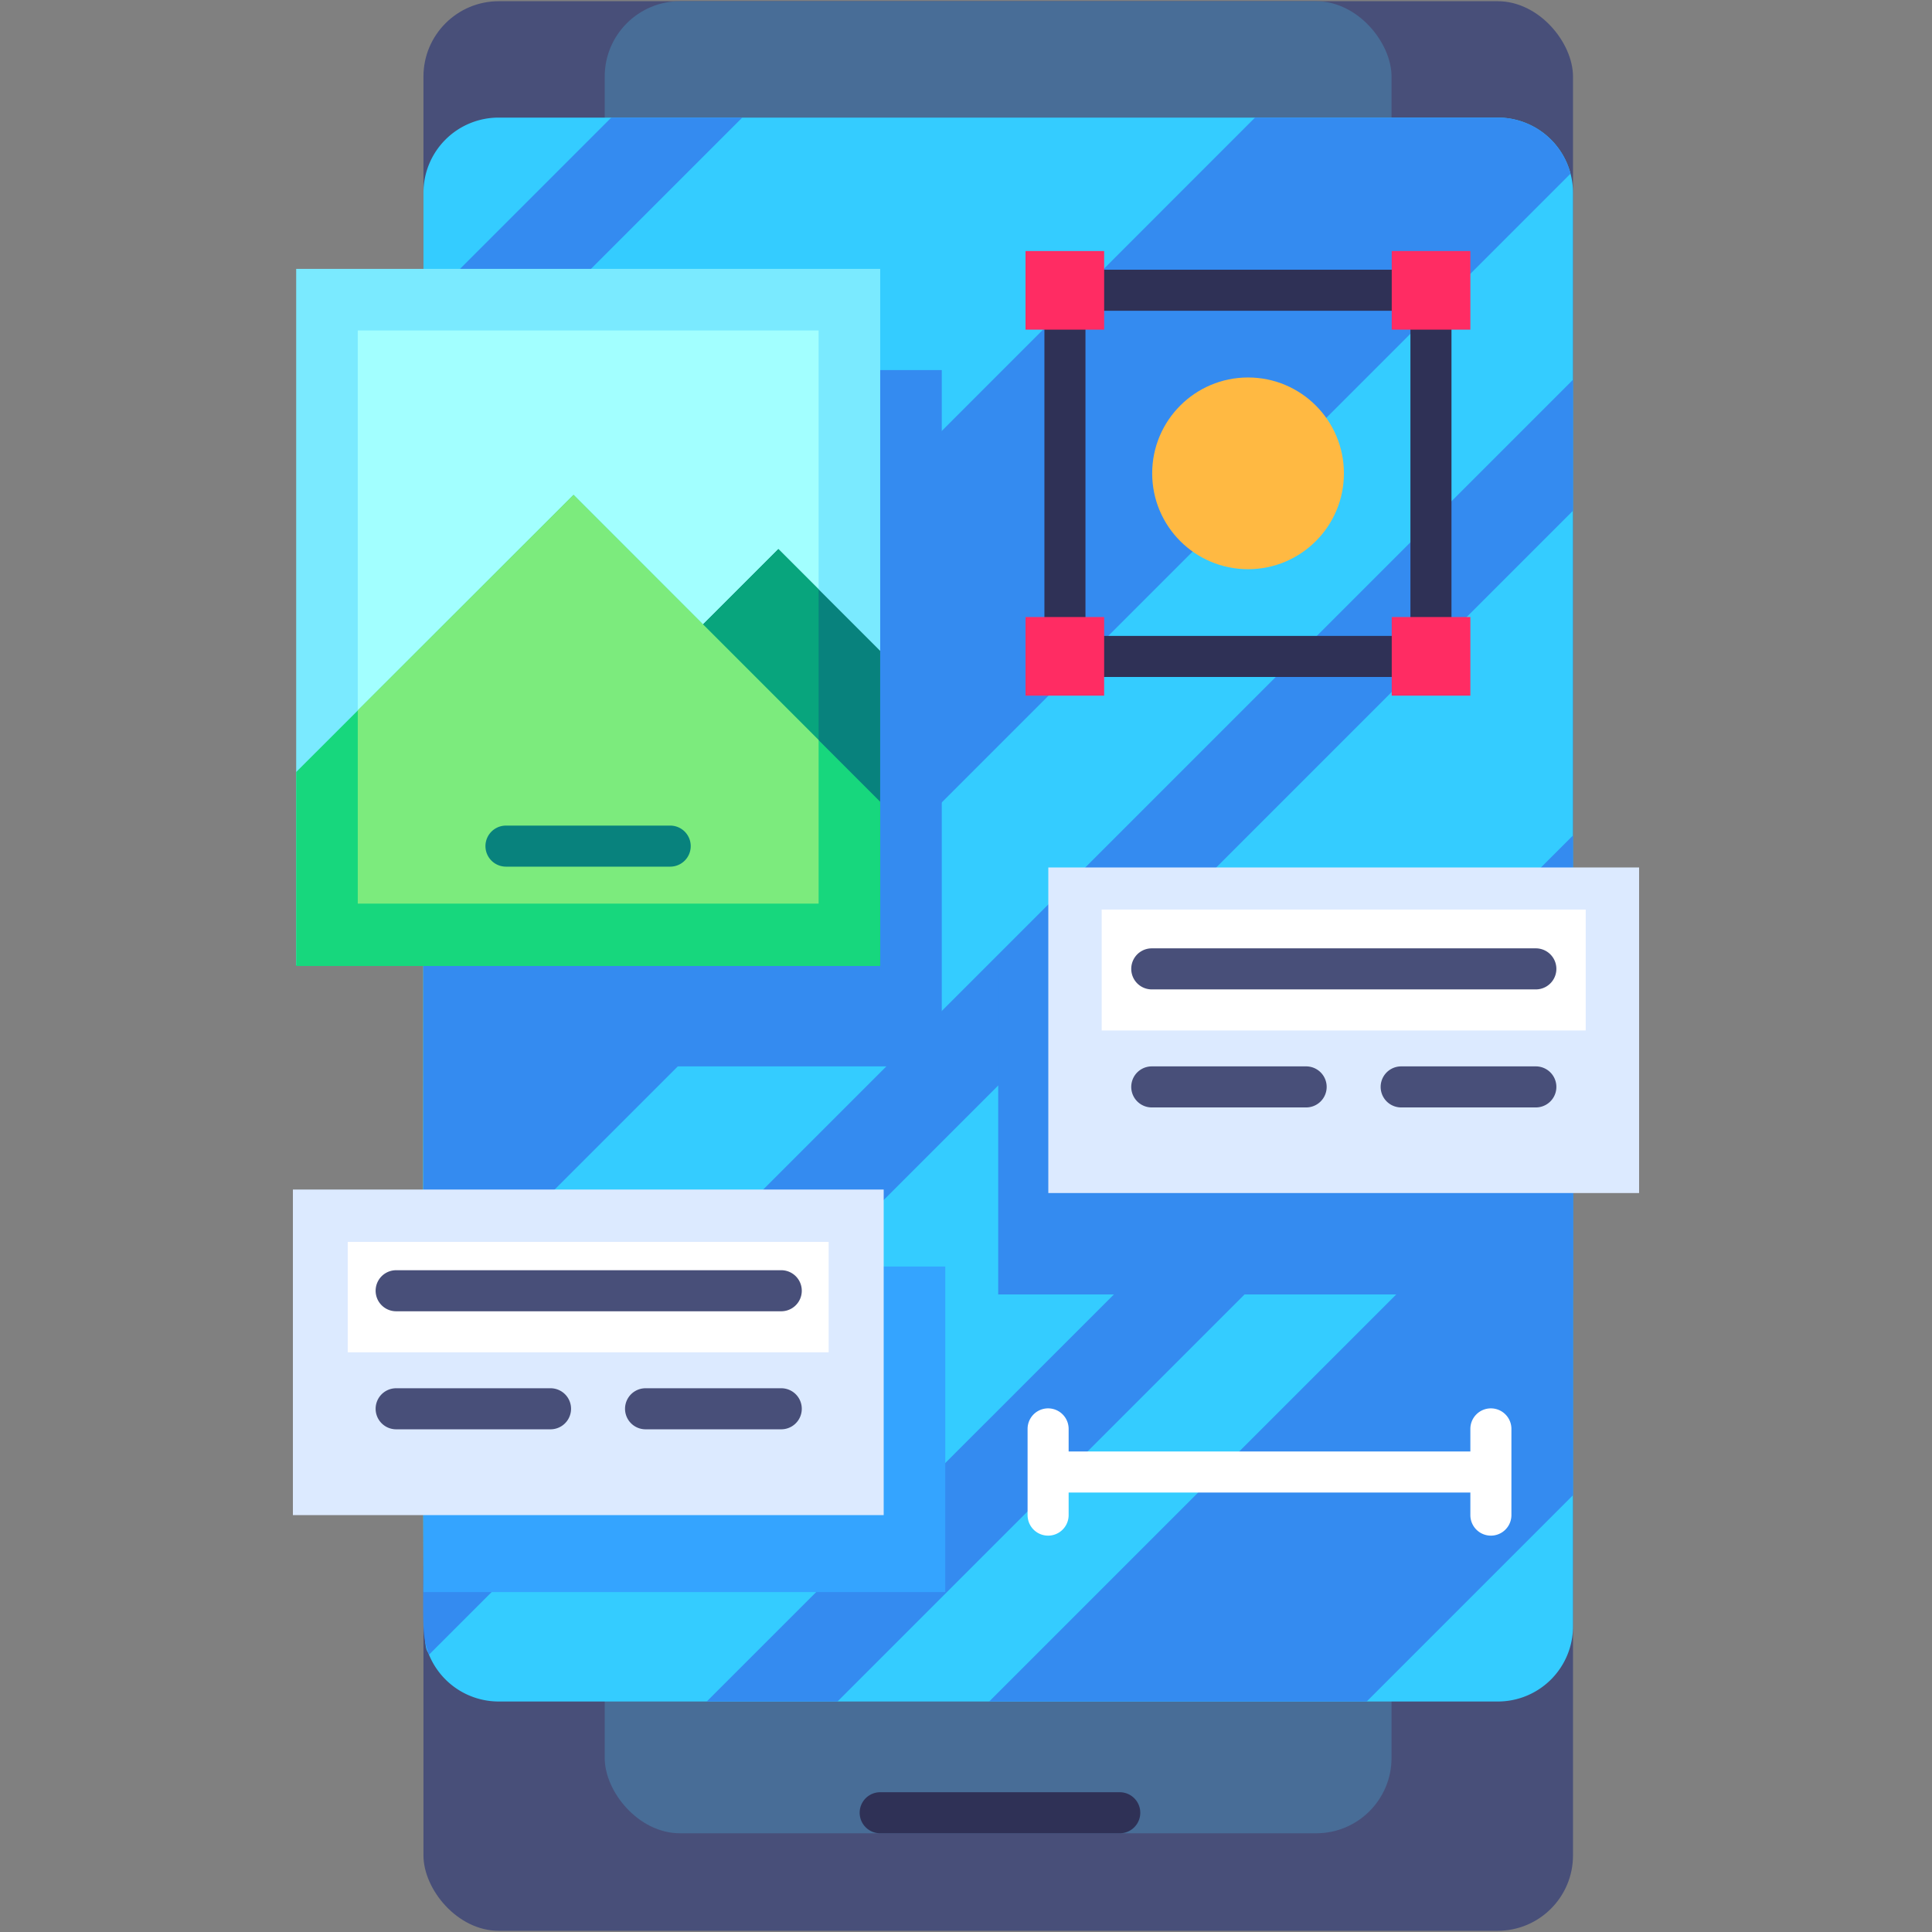 <svg xmlns="http://www.w3.org/2000/svg" version="1.1" xmlns:xlink="http://www.w3.org/1999/xlink" width="512" height="512" x="0" y="0" viewBox="0 0 96 96" style="enable-background:new 0 0 512 512" xml:space="preserve" class=""><rect x="0" y="0" width="96" height="96" fill="#808080" stroke="none"/><g transform="matrix(1.02,0,0,1.02,-0.96,-0.96)"><g data-name="UI UX Design"><rect width="56" height="94" x="21.57" y="1" fill="#484f79" rx="3.67" opacity="1" data-original="#484f79" class=""></rect><rect width="38.33" height="89.25" x="30.4" y="1" fill="#486d97" rx="3.67" opacity="1" data-original="#486d97" class=""></rect><path fill="#34ccff" d="M77.57 10.33v69.84a3.66 3.66 0 0 1-3.67 3.66H25.24a3.67 3.67 0 0 1-3.4-2.28c-.4-1-.27 3.54-.27-71.22a3.66 3.66 0 0 1 3.67-3.66H73.9a3.66 3.66 0 0 1 3.67 3.66z" opacity="1" data-original="#34ccff"></path><g fill="#348bf0"><path d="M77.57 55.39v18.39L67.52 83.83H49.13zM77.57 41.64V48L41.74 83.83h-6.37zM77.57 19.44v6.38L21.84 81.55c-.38-1-.27-1.35-.27-6.11zM37.1 6.67 21.57 22.2v-6.38l9.15-9.15zM77.45 9.4 21.57 65.28V47.19L62.08 6.67H73.9a3.66 3.66 0 0 1 3.55 2.73z" fill="#348bf0" opacity="1" data-original="#348bf0" class=""></path><path d="M49.57 48.14h28V64h-28zM21.57 18.97h25.25v33.92H21.57z" fill="#348bf0" opacity="1" data-original="#348bf0" class=""></path></g><path fill="#34a4ff" d="M21.57 62.64h25.42V78.5H21.57z" opacity="1" data-original="#34a4ff"></path><path fill="#2f3156" d="M55.49 90.25H43.82a1 1 0 1 1 0-2h11.67a1 1 0 1 1 0 2z" opacity="1" data-original="#2f3156"></path><path fill="#dceaff" d="M52.01 43.2h28.78v15.86H52.01z" opacity="1" data-original="#dceaff"></path><path fill="#ffffff" d="M54.61 45.25h23.58v5.89H54.61z" opacity="1" data-original="#ffffff"></path><circle cx="61.74" cy="24" r="4.67" fill="#ffb942" opacity="1" data-original="#ffb942"></circle><path fill="#2f3156" d="M70.65 33.92H52.82a1 1 0 0 1-1-1V15.08a1 1 0 0 1 1-1h17.83a1 1 0 0 1 1 1v17.84a1 1 0 0 1-1 1zm-16.83-2h15.83V16.08H53.82z" opacity="1" data-original="#2f3156"></path><path fill="#ff2c63" d="M50.9 31h3.83v3.83H50.9zM68.74 31h3.83v3.83h-3.83zM50.9 13.17h3.83V17H50.9zM68.74 13.17h3.83V17h-3.83z" opacity="1" data-original="#ff2c63"></path><path fill="#7aeaff" d="M15.37 14.04h28.45v33.92H15.37z" opacity="1" data-original="#7aeaff"></path><path fill="#a2ffff" d="M18.37 17.04h22.45v27.92H18.37z" opacity="1" data-original="#a2ffff"></path><path fill="#08827d" d="M43.82 32.65V48H25.35v-6.81l13.51-13.5z" opacity="1" data-original="#08827d"></path><path fill="#08a57d" d="M40.82 29.65V45H25.35v-3.81c11.83-11.82 8.89-8.87 13.51-13.5z" opacity="1" data-original="#08a57d"></path><path fill="#17d77d" d="M43.82 40v8H15.37v-9.45l13.51-13.5z" opacity="1" data-original="#17d77d"></path><path fill="#7ceb7d" d="M40.82 36.99v7.97H18.37v-9.41l10.51-10.5z" opacity="1" data-original="#7ceb7d"></path><path fill="#08827d" d="M33.59 43.16h-8a1 1 0 1 1 0-2h8a1 1 0 0 1 0 2z" opacity="1" data-original="#08827d"></path><path fill="#dceaff" d="M15.21 58.89h28.78v15.86H15.21z" opacity="1" data-original="#dceaff"></path><path fill="#ffffff" d="M17.88 61.44h23.43v5.38H17.88z" opacity="1" data-original="#ffffff"></path><path fill="#484f79" d="M75.76 49.14H57.05a1 1 0 0 1 0-2h18.71a1 1 0 0 1 0 2zM64.57 54.89h-7.52a1 1 0 0 1 0-2h7.52a1 1 0 0 1 0 2zM75.76 54.89H69.2a1 1 0 0 1 0-2h6.56a1 1 0 0 1 0 2zM39 64.82H20.24a1 1 0 1 1 0-2H39a1 1 0 1 1 0 2zM27.76 70.57h-7.52a1 1 0 1 1 0-2h7.52a1 1 0 1 1 0 2zM39 70.57h-6.61a1 1 0 0 1 0-2H39a1 1 0 0 1 0 2z" opacity="1" data-original="#484f79" class=""></path><path fill="#ffffff" d="M73.57 69.55a1 1 0 0 0-1 1v1.1H53v-1.1a1 1 0 0 0-2 0v4.2a1 1 0 0 0 2 0v-1.1h19.57v1.1a1 1 0 0 0 2 0v-4.2a1 1 0 0 0-1-1z" opacity="1" data-original="#ffffff"></path></g></g></svg>